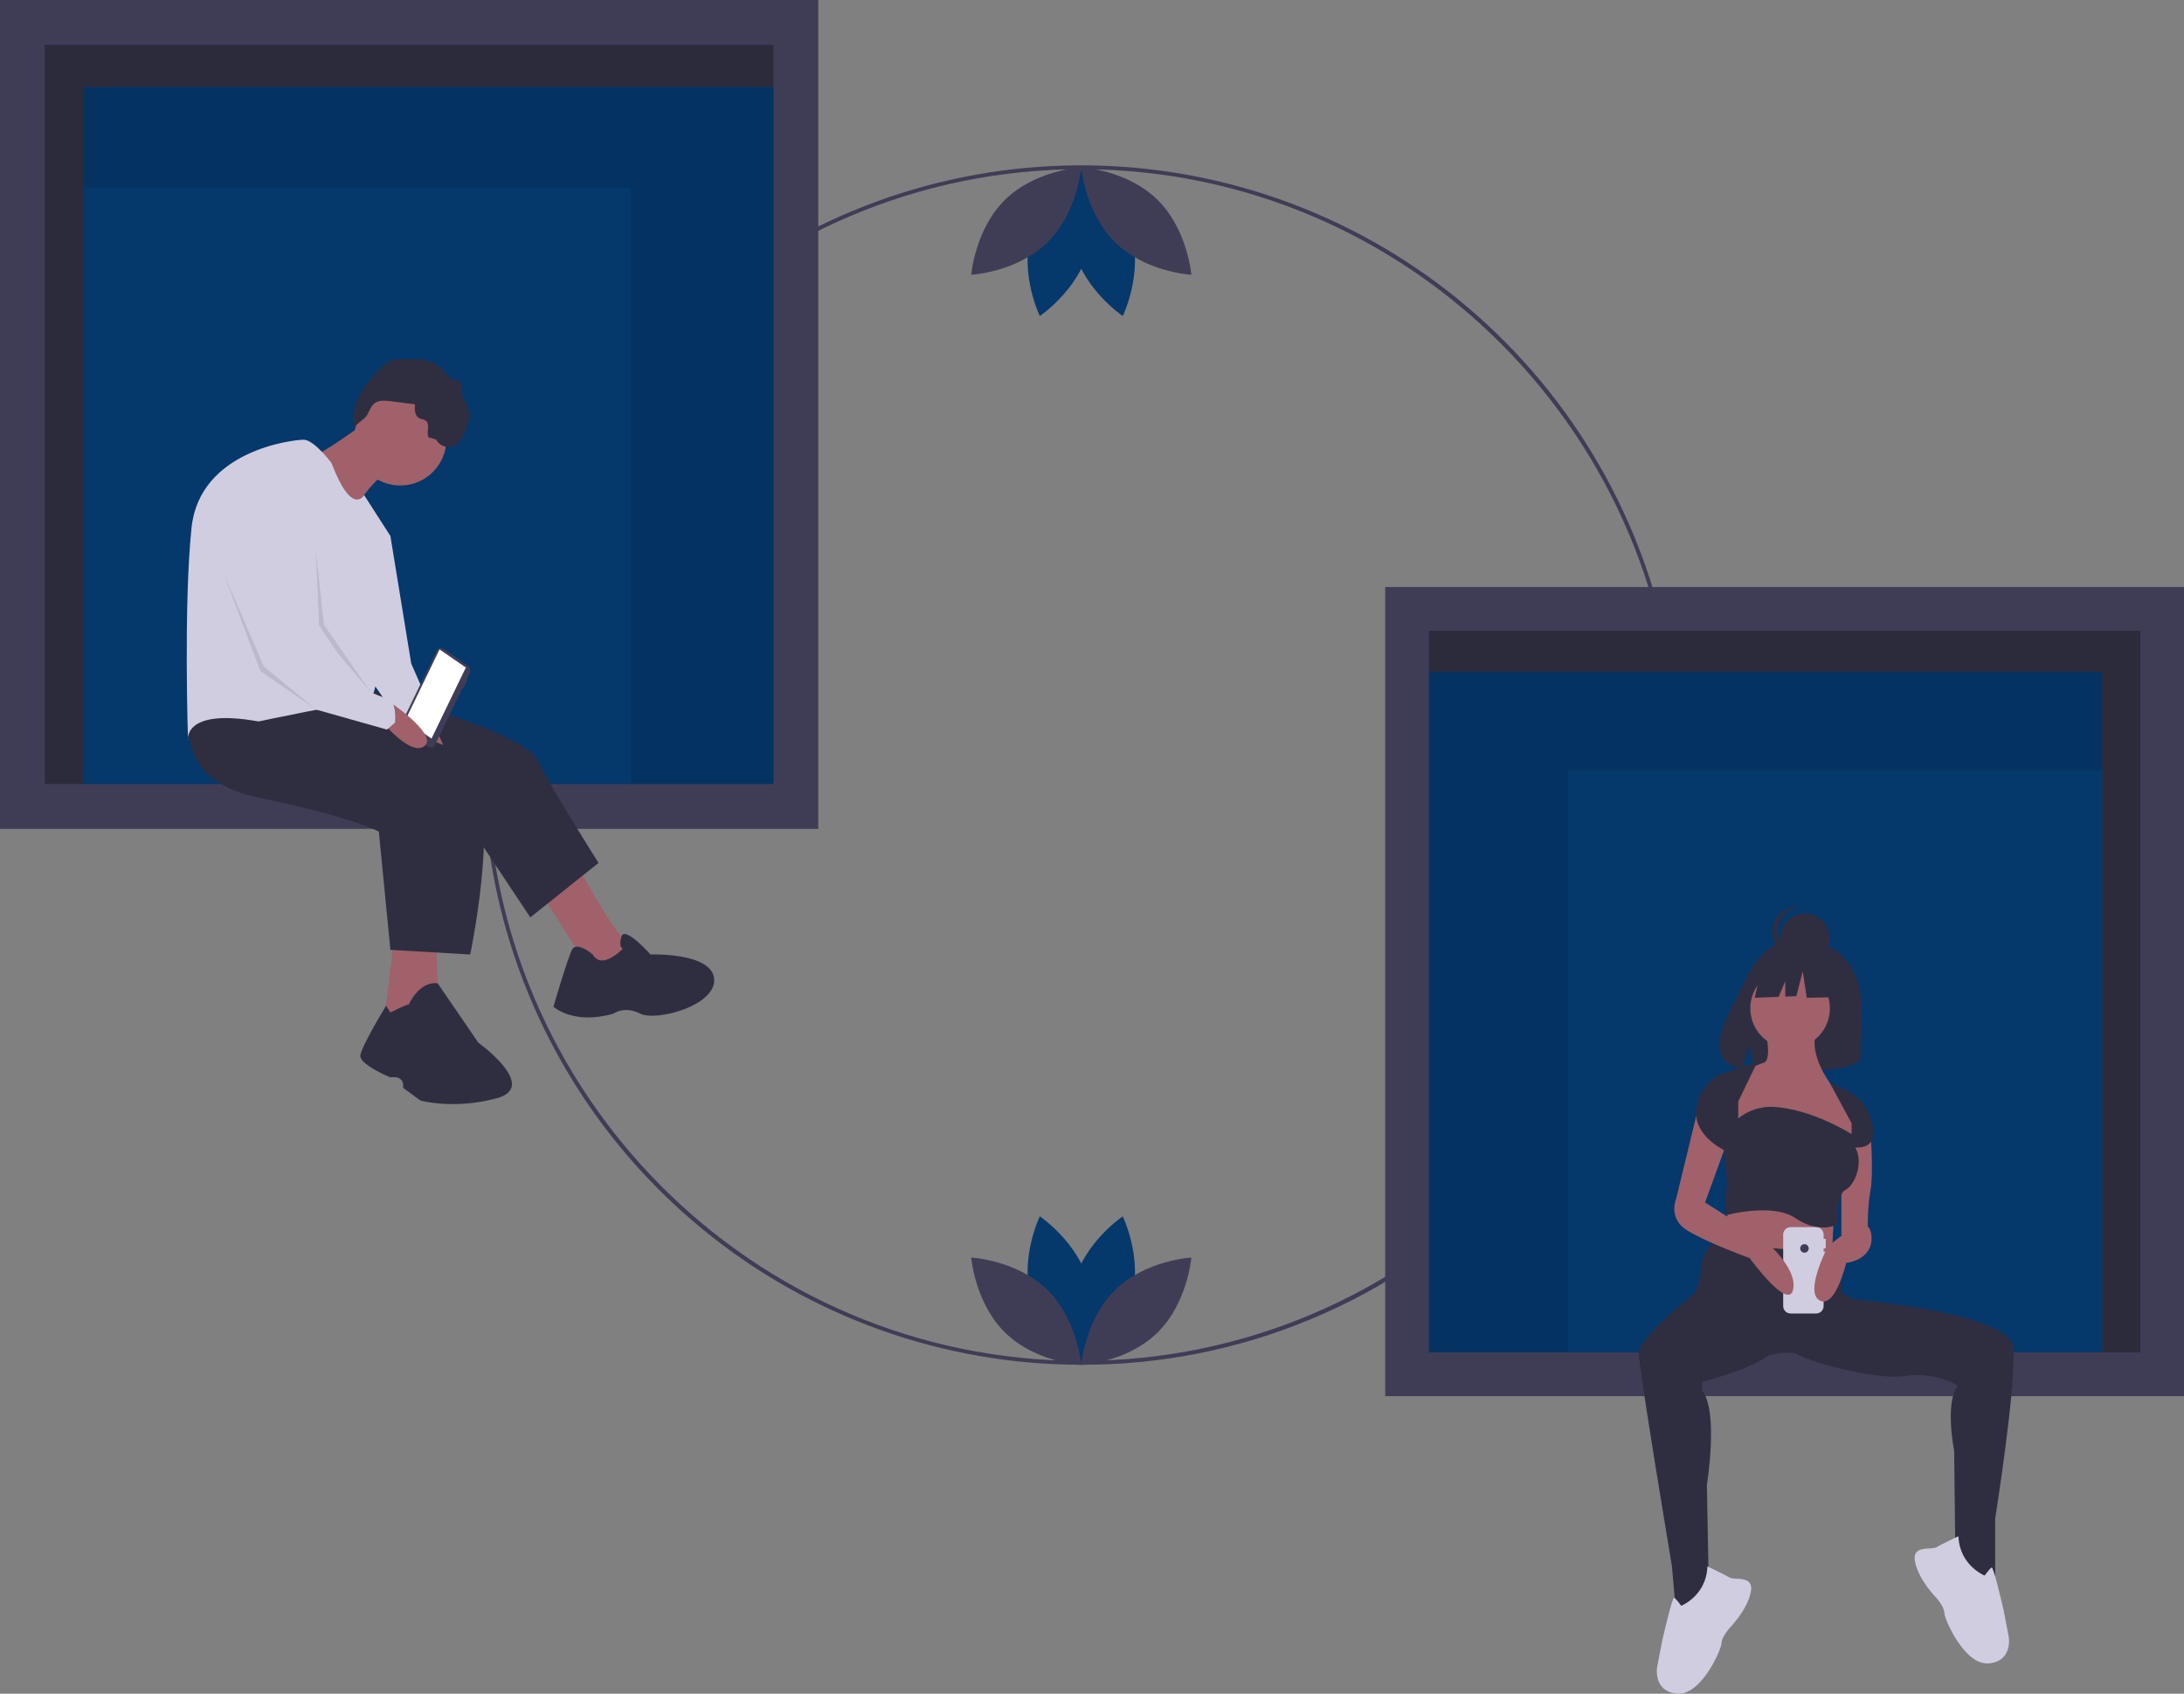 <svg width="432" height="335" viewBox="0 0 432 335" fill="none" xmlns="http://www.w3.org/2000/svg">
<rect x="0" y="0" width="432" height="335" fill="#808080" stroke="none"/>
<g clip-path="url(#clip0)">
<path d="M213.88 269.939C186.509 269.939 159.985 260.423 138.827 243.013C117.668 225.603 103.185 201.376 97.846 174.46C92.506 147.544 96.639 119.605 109.542 95.402C122.445 71.199 143.319 52.231 168.606 41.728C193.894 31.226 222.031 29.84 248.224 37.807C274.417 45.773 297.044 62.599 312.251 85.417C327.457 108.236 334.302 135.635 331.619 162.946C328.937 190.257 316.892 215.791 297.537 235.196C286.577 246.245 273.54 255.005 259.18 260.969C244.82 266.933 229.423 269.981 213.88 269.939V269.939ZM213.88 33.471C149.07 33.471 96.343 86.337 96.343 151.319C96.343 216.3 149.07 269.166 213.88 269.166C278.691 269.166 331.418 216.3 331.418 151.319C331.418 86.337 278.691 33.471 213.88 33.471Z" fill="#3F3D56"/>
<path d="M223.846 256.84C221.655 264.961 214.151 269.989 214.151 269.989C214.151 269.989 210.199 261.853 212.39 253.733C214.58 245.613 222.085 240.584 222.085 240.584C222.085 240.584 226.037 248.72 223.846 256.84Z" fill="#05386B"/>
<path d="M203.915 256.84C206.106 264.961 213.61 269.989 213.61 269.989C213.61 269.989 217.562 261.853 215.371 253.733C213.181 245.613 205.676 240.584 205.676 240.584C205.676 240.584 201.724 248.72 203.915 256.84Z" fill="#05386B"/>
<path d="M207.134 255.095C213.146 260.963 213.88 269.983 213.88 269.983C213.88 269.983 204.868 269.49 198.856 263.622C192.844 257.754 192.11 248.734 192.11 248.734C192.11 248.734 201.123 249.228 207.134 255.095Z" fill="#3F3D56"/>
<path d="M220.626 255.095C214.615 260.963 213.88 269.983 213.88 269.983C213.88 269.983 222.893 269.49 228.905 263.622C234.917 257.754 235.651 248.734 235.651 248.734C235.651 248.734 226.638 249.228 220.626 255.095Z" fill="#3F3D56"/>
<path d="M203.915 46.244C206.106 38.124 213.61 33.095 213.61 33.095C213.61 33.095 217.562 41.232 215.371 49.352C213.181 57.472 205.676 62.501 205.676 62.501C205.676 62.501 201.724 54.364 203.915 46.244Z" fill="#05386B"/>
<path d="M223.846 46.244C221.655 38.124 214.151 33.095 214.151 33.095C214.151 33.095 210.199 41.232 212.39 49.352C214.58 57.472 222.085 62.501 222.085 62.501C222.085 62.501 226.037 54.364 223.846 46.244Z" fill="#05386B"/>
<path d="M220.626 47.989C214.615 42.122 213.88 33.102 213.88 33.102C213.88 33.102 222.893 33.595 228.905 39.463C234.917 45.331 235.651 54.35 235.651 54.35C235.651 54.35 226.638 53.857 220.626 47.989Z" fill="#3F3D56"/>
<path d="M207.134 47.989C213.146 42.122 213.88 33.102 213.88 33.102C213.88 33.102 204.868 33.595 198.856 39.463C192.844 45.331 192.11 54.35 192.11 54.35C192.11 54.35 201.123 53.857 207.134 47.989Z" fill="#3F3D56"/>
<path d="M158.805 4.898H5.637V161.062H158.805V4.898Z" fill="#05386B"/>
<path d="M153.017 8.862H16.572H8.838V17.17V155.081H16.572V17.17H153.017V8.862Z" fill="#3F3D56"/>
<path opacity="0.3" d="M153.017 8.862H16.572H8.838V17.17V155.081H16.572V17.17H153.017V8.862Z" fill="black"/>
<path opacity="0.1" d="M130.921 17.17H124.844H16.572V37.109H124.844V155.081H153.017V17.17H130.921Z" fill="black"/>
<path d="M0 0V163.943H161.855V0H0ZM153.017 155.082H8.839V8.862H153.017V155.082Z" fill="#3F3D56"/>
<path d="M113.588 169.988C113.588 169.988 120.907 184.205 125.024 187.416C129.14 190.626 118.391 194.524 118.391 194.524L105.812 174.803L113.588 169.988Z" fill="#A0616A"/>
<path d="M69.217 135.361C69.217 135.361 103.296 144.304 106.269 150.266C109.242 156.229 118.391 170.676 118.391 170.676L104.897 181.453L91.631 161.503L55.037 144.992L69.217 135.361Z" fill="#2F2E41"/>
<path d="M117.247 188.791C117.247 188.791 114.045 186.04 113.13 187.874C112.216 189.709 109.471 199.111 109.471 199.111C109.471 199.111 113.359 202.78 121.364 200.487C121.364 200.487 123.423 198.881 126.625 200.487C129.827 202.092 141.72 198.881 141.262 193.607C140.805 188.333 128.683 188.792 128.683 188.792C128.683 188.792 123.577 183.056 122.928 185.236C122.279 187.416 123.194 187.645 123.194 187.645C123.194 187.645 119.077 192.002 117.247 188.791Z" fill="#2F2E41"/>
<path d="M78.137 183.976L75.85 203.239H87.057C87.057 203.239 86.142 188.333 86.371 186.498C86.6 184.664 78.137 183.976 78.137 183.976Z" fill="#A0616A"/>
<path d="M84.541 141.552C84.541 141.552 90.716 150.725 87.057 151.413C83.397 152.101 80.424 141.552 80.424 141.552H84.541Z" fill="#A0616A"/>
<path d="M37.883 140.635C37.883 140.635 33.309 154.165 51.377 157.834C69.446 161.503 74.935 164.484 74.935 164.484L77.222 187.874L93.004 188.792C93.004 188.792 100.551 153.247 90.716 148.661C80.882 144.075 60.069 138.8 60.069 138.8L37.883 140.635Z" fill="#2F2E41"/>
<path d="M77.222 200.257C77.222 200.257 80.424 198.652 80.882 198.652C80.882 198.652 82.892 194.003 86.576 194.493L94.605 206.22C94.605 206.22 106.726 214.934 98.264 217.227C89.802 219.52 83.169 217.685 83.169 217.685L79.738 215.163C79.738 215.163 80.195 212.64 77.222 213.099C77.222 213.099 71.047 210.577 71.276 208.742C71.504 206.908 76.362 198.922 76.362 198.922L77.222 200.257Z" fill="#2F2E41"/>
<path d="M79.166 96.033C84.219 96.033 88.315 91.926 88.315 86.86C88.315 81.794 84.219 77.687 79.166 77.687C74.114 77.687 70.018 81.794 70.018 86.86C70.018 91.926 74.114 96.033 79.166 96.033Z" fill="#A0616A"/>
<path d="M71.733 83.994C71.733 83.994 63.499 89.956 61.898 90.185C60.297 90.415 69.446 101.651 69.446 101.651C69.446 101.651 73.791 94.542 76.536 93.625C79.281 92.708 71.733 83.994 71.733 83.994Z" fill="#A0616A"/>
<path d="M65.558 91.561C65.558 91.561 62.127 86.975 60.069 86.975C58.01 86.975 39.484 89.039 37.883 104.403C36.282 119.767 37.197 146.597 37.197 146.597C37.197 146.597 35.825 139.947 51.149 142.699C51.149 142.699 69.446 138.8 72.648 138.8C75.85 138.8 77.222 106.008 77.222 106.008L72.015 97.913C72.015 97.913 69.675 102.339 65.558 91.561Z" fill="#D0CDE1"/>
<path d="M73.791 104.174L77.222 106.008L81.339 131.233L87.057 144.304C87.057 144.304 80.882 142.173 80.424 144.729L71.276 131.462L73.791 104.174Z" fill="#D0CDE1"/>
<path d="M77.109 79.338L82.087 79.961C81.991 80.976 82.018 82.234 82.915 82.715C83.337 82.941 83.872 82.929 84.246 83.228C85.146 83.947 84.266 85.493 84.774 86.528L86.229 86.914C86.404 87.242 86.642 87.532 86.929 87.767C87.216 88.003 87.547 88.179 87.903 88.286C88.258 88.393 88.631 88.428 89 88.39C89.369 88.352 89.727 88.241 90.053 88.064C91.031 87.475 91.529 86.35 91.969 85.294C92.495 84.033 93.032 82.678 92.769 81.338C92.486 79.897 91.312 78.7 91.259 77.232C91.235 76.576 91.373 75.757 90.821 75.403C90.567 75.284 90.294 75.211 90.014 75.189C88.743 74.922 88.035 73.603 87.086 72.713C85.099 70.848 82.048 70.897 79.33 71.059C78.552 71.062 77.781 71.197 77.048 71.458C76.219 71.875 75.487 72.46 74.897 73.177C73.44 74.736 72.021 76.368 71.06 78.275C70.099 80.181 69.625 82.408 70.148 84.479C70.096 84.28 71.826 82.976 72.041 82.767C72.717 82.111 72.778 81.797 73.144 81.042C73.997 79.282 75.183 79.096 77.109 79.338Z" fill="#2F2E41"/>
<path opacity="0.1" d="M62.47 108.874L63.156 124.927L73.33 136.889L64.071 123.551L62.47 108.874Z" fill="black"/>
<path opacity="0.1" d="M44.173 113.232L52.178 131.806L62.47 140.291L51.492 132.724L44.173 113.232Z" fill="black"/>
<path d="M87.655 128.287L92.492 131.623C92.733 131.813 92.901 132.081 92.969 132.381C93.036 132.681 92.998 132.995 92.862 133.271L92.215 134.609L92.365 134.712L91.63 136.233L91.48 136.13L86.152 147.154C86.097 147.299 86.01 147.429 85.897 147.536C85.785 147.642 85.65 147.722 85.502 147.769C85.355 147.816 85.199 147.83 85.046 147.808C84.892 147.787 84.746 147.731 84.617 147.645L80.072 144.51C79.794 144.291 79.601 143.983 79.524 143.638C79.446 143.293 79.49 142.932 79.647 142.616L86.373 128.697C86.42 128.576 86.492 128.467 86.586 128.378C86.68 128.289 86.793 128.223 86.916 128.183C87.039 128.144 87.169 128.133 87.297 128.151C87.425 128.169 87.548 128.215 87.655 128.287Z" fill="#3F3D56"/>
<path d="M80.148 142.494L85.354 146.084L92.145 132.033L86.939 128.442L80.148 142.494Z" fill="white"/>
<path d="M77.887 139.401C77.887 139.401 86.96 145.704 83.798 147.676C80.636 149.647 74.051 140.897 74.051 140.897L77.887 139.401Z" fill="#A0616A"/>
<path d="M50.92 92.708C50.92 92.708 39.027 96.147 42.458 106.696C43.285 109.241 44.286 111.972 45.328 114.652C48.605 123.082 52.292 131.004 52.292 131.004L62.63 140.375L76.536 144.304L78.137 142.928C78.137 142.928 78.594 138.571 76.536 138.113C74.478 137.654 71.276 135.819 71.276 135.819L63.042 123.666C63.042 123.666 62.813 93.396 50.92 92.708Z" fill="#D0CDE1"/>
<path d="M276.976 273.333H426.497V120.887L276.976 120.887V273.333Z" fill="#05386B"/>
<path d="M282.626 124.756H415.822H423.372V132.867V267.495H415.822V132.867H282.626V124.756Z" fill="#3F3D56"/>
<path opacity="0.3" d="M282.626 124.756H415.822H423.372V132.867V267.495H415.822V132.867H282.626V124.756Z" fill="black"/>
<path opacity="0.1" d="M304.197 132.867H310.128H415.822V152.331H310.128V267.495H282.626V132.867H304.197Z" fill="black"/>
<path d="M273.998 116.106V276.146H432V116.106H273.998ZM282.626 124.756H423.372V267.495H282.626V124.756Z" fill="#3F3D56"/>
<path d="M366.323 191.558C362.921 185.794 356.19 185.525 356.19 185.525C356.19 185.525 349.63 184.684 345.423 193.463C341.501 201.645 336.088 209.546 344.551 211.461L346.08 206.691L347.027 211.816C348.232 211.903 349.44 211.924 350.648 211.878C359.711 211.585 368.343 211.964 368.065 208.703C367.696 204.368 369.597 197.104 366.323 191.558Z" fill="#2F2E41"/>
<path d="M341.8 238.079L341.084 250.997L362.08 253.15L362.796 239.754L355.638 235.208L341.8 238.079Z" fill="#A0616A"/>
<path d="M398.228 266.427C397.598 260.325 372.601 257.554 366.593 256.976L364.347 255.662L363.631 248.007C363.631 248.007 341.442 246.093 339.772 245.854C338.101 245.615 336.67 248.725 336.67 249.442C336.67 249.961 336.358 253.665 335.104 255.86C332.397 258.041 324.144 264.904 324.144 267.504C324.144 270.614 330.705 309.727 330.705 309.727L331.421 317.861L338.101 319.057L337.624 293.699C337.624 293.699 340.01 279.106 336.67 275.039V273.365C336.67 273.365 346.467 270.806 349.92 268.019C350.921 267.803 353.732 267.272 355.285 267.734C355.498 267.86 355.744 267.989 356.017 268.12C356.052 268.152 356.085 268.186 356.116 268.221L356.142 268.18C360.609 270.276 372.068 272.92 376.754 272.169C380.369 271.615 384.064 272.289 387.252 274.083C384.628 277.432 386.537 287.001 386.537 287.001L386.775 307.574L390.116 311.641H394.649V300.397C394.649 300.397 398.944 273.365 398.228 266.427Z" fill="#2F2E41"/>
<path d="M354.087 207.339C358.436 207.339 361.961 203.804 361.961 199.444C361.961 195.084 358.436 191.55 354.087 191.55C349.739 191.55 346.214 195.084 346.214 199.444C346.214 203.804 349.739 207.339 354.087 207.339Z" fill="#A0616A"/>
<path d="M349.316 204.468C349.316 204.468 350.508 209.731 348.838 210.209C347.517 210.648 346.239 211.209 345.021 211.884L343.112 218.104V224.324L366.256 226.955L366.972 224.802V221.692L364.347 216.908L363.154 215.711C363.154 215.711 357.905 209.97 359.098 204.468H349.316Z" fill="#A0616A"/>
<path d="M369.954 223.486C369.954 223.486 370.67 231.859 369.954 235.687C369.238 239.514 369.477 245.256 369.477 245.256L364.228 244.299V231.381L365.421 224.443L369.954 223.486Z" fill="#A0616A"/>
<path d="M357.013 190.434C359.701 190.434 361.88 188.249 361.88 185.554C361.88 182.859 359.701 180.674 357.013 180.674C354.325 180.674 352.146 182.859 352.146 185.554C352.146 188.249 354.325 190.434 357.013 190.434Z" fill="#2F2E41"/>
<path d="M351.634 184.27C351.634 183.065 352.079 181.902 352.883 181.006C353.687 180.111 354.793 179.545 355.989 179.418C355.818 179.4 355.648 179.39 355.476 179.39C354.186 179.39 352.948 179.904 352.035 180.82C351.122 181.735 350.609 182.976 350.609 184.27C350.609 185.564 351.122 186.806 352.035 187.721C352.948 188.636 354.186 189.15 355.476 189.15C355.648 189.15 355.818 189.141 355.989 189.123C354.793 188.996 353.687 188.43 352.883 187.534C352.079 186.638 351.634 185.475 351.634 184.27V184.27Z" fill="#2F2E41"/>
<path d="M364.819 191.002L358.169 187.51L348.985 188.938L347.085 197.352L351.815 197.17L353.136 194.079V197.119L355.319 197.035L356.585 192.113L357.377 197.352L365.136 197.194L364.819 191.002Z" fill="#2F2E41"/>
<path d="M337.73 309.827C337.73 309.827 341.116 311.425 342.112 312.024C343.108 312.623 347.091 311.425 346.294 315.019C345.497 318.613 342.112 322.008 342.112 322.008C342.112 322.008 340.518 323.805 340.518 325.003C340.518 326.201 336.535 335.387 331.755 334.987C326.976 334.588 327.772 329.796 327.772 329.796L328.768 324.604C328.768 324.604 330.76 315.818 331.158 316.017C331.556 316.217 332.552 317.615 332.552 317.615C332.552 317.615 337.531 315.618 337.73 309.827Z" fill="#D0CDE1"/>
<path d="M387.385 303.847C387.385 303.847 383.999 305.444 383.004 306.043C382.008 306.642 378.025 305.444 378.821 309.038C379.618 312.633 383.004 316.027 383.004 316.027C383.004 316.027 384.597 317.824 384.597 319.023C384.597 320.221 388.58 329.406 393.36 329.007C398.14 328.607 397.343 323.815 397.343 323.815L396.347 318.623C396.347 318.623 394.356 309.837 393.957 310.037C393.559 310.236 392.563 311.634 392.563 311.634C392.563 311.634 387.584 309.637 387.385 303.847Z" fill="#D0CDE1"/>
<path d="M361.134 246.929V245.031H360.714V244.187C360.714 243.993 360.676 243.801 360.602 243.622C360.527 243.442 360.419 243.28 360.282 243.143C360.145 243.005 359.983 242.897 359.804 242.822C359.626 242.748 359.434 242.71 359.241 242.71H354.191C353.801 242.71 353.426 242.866 353.15 243.143C352.874 243.419 352.719 243.795 352.719 244.187V258.32C352.719 258.712 352.874 259.088 353.15 259.364C353.426 259.641 353.801 259.797 354.191 259.797H359.241C359.631 259.797 360.006 259.641 360.282 259.364C360.558 259.088 360.714 258.712 360.714 258.32V249.46H361.134V247.562H360.714V246.929H361.134Z" fill="#D0CDE1"/>
<path d="M356.927 247.773C357.391 247.773 357.768 247.395 357.768 246.929C357.768 246.463 357.391 246.085 356.927 246.085C356.462 246.085 356.085 246.463 356.085 246.929C356.085 247.395 356.462 247.773 356.927 247.773Z" fill="#3F3D56"/>
<path d="M335.835 219.419L331.54 237.122C331.54 237.122 329.87 240.95 333.687 243.342C337.505 245.734 346.094 248.844 346.094 248.844C346.094 248.844 353.73 259.37 354.684 255.064C355.638 250.758 348.958 245.256 348.958 245.256L337.266 237.84L341.8 225.4L335.835 219.419Z" fill="#A0616A"/>
<path d="M366.852 241.668C366.852 241.668 370.431 241.189 370.193 245.256C369.954 249.323 365.182 249.801 365.182 249.801C365.182 249.801 363.035 258.892 359.933 257.217C356.831 255.543 361.603 246.452 361.603 246.452L365.659 243.342L366.852 241.668Z" fill="#A0616A"/>
<path d="M343.828 217.865L347.645 209.97L340.01 212.602C340.01 212.602 335.715 214.755 335.477 219.778C335.238 224.802 340.965 227.434 340.965 227.434C340.965 227.434 341.919 234.61 341.442 235.567C340.965 236.524 341.442 240.352 341.442 240.352C341.442 240.352 350.628 237.84 355.161 240.95C359.695 244.06 363.393 242.265 363.393 242.265C363.393 242.265 363.154 236.285 365.063 235.328C366.972 234.371 368.642 229.826 366.972 226.955C366.972 226.955 370.789 227.434 370.551 223.845C370.312 220.257 368.403 217.147 365.302 215.711C362.2 214.276 361.857 214.047 361.857 214.047L366.256 222.171V224.324C366.256 224.324 358.468 219.34 350.764 218.924C348.25 218.809 345.782 219.624 343.828 221.214L343.828 221.214V217.865Z" fill="#2F2E41"/>
</g>
<defs>
<clipPath id="clip0">
<rect width="432" height="335" fill="white"/>
</clipPath>
</defs>
</svg>
